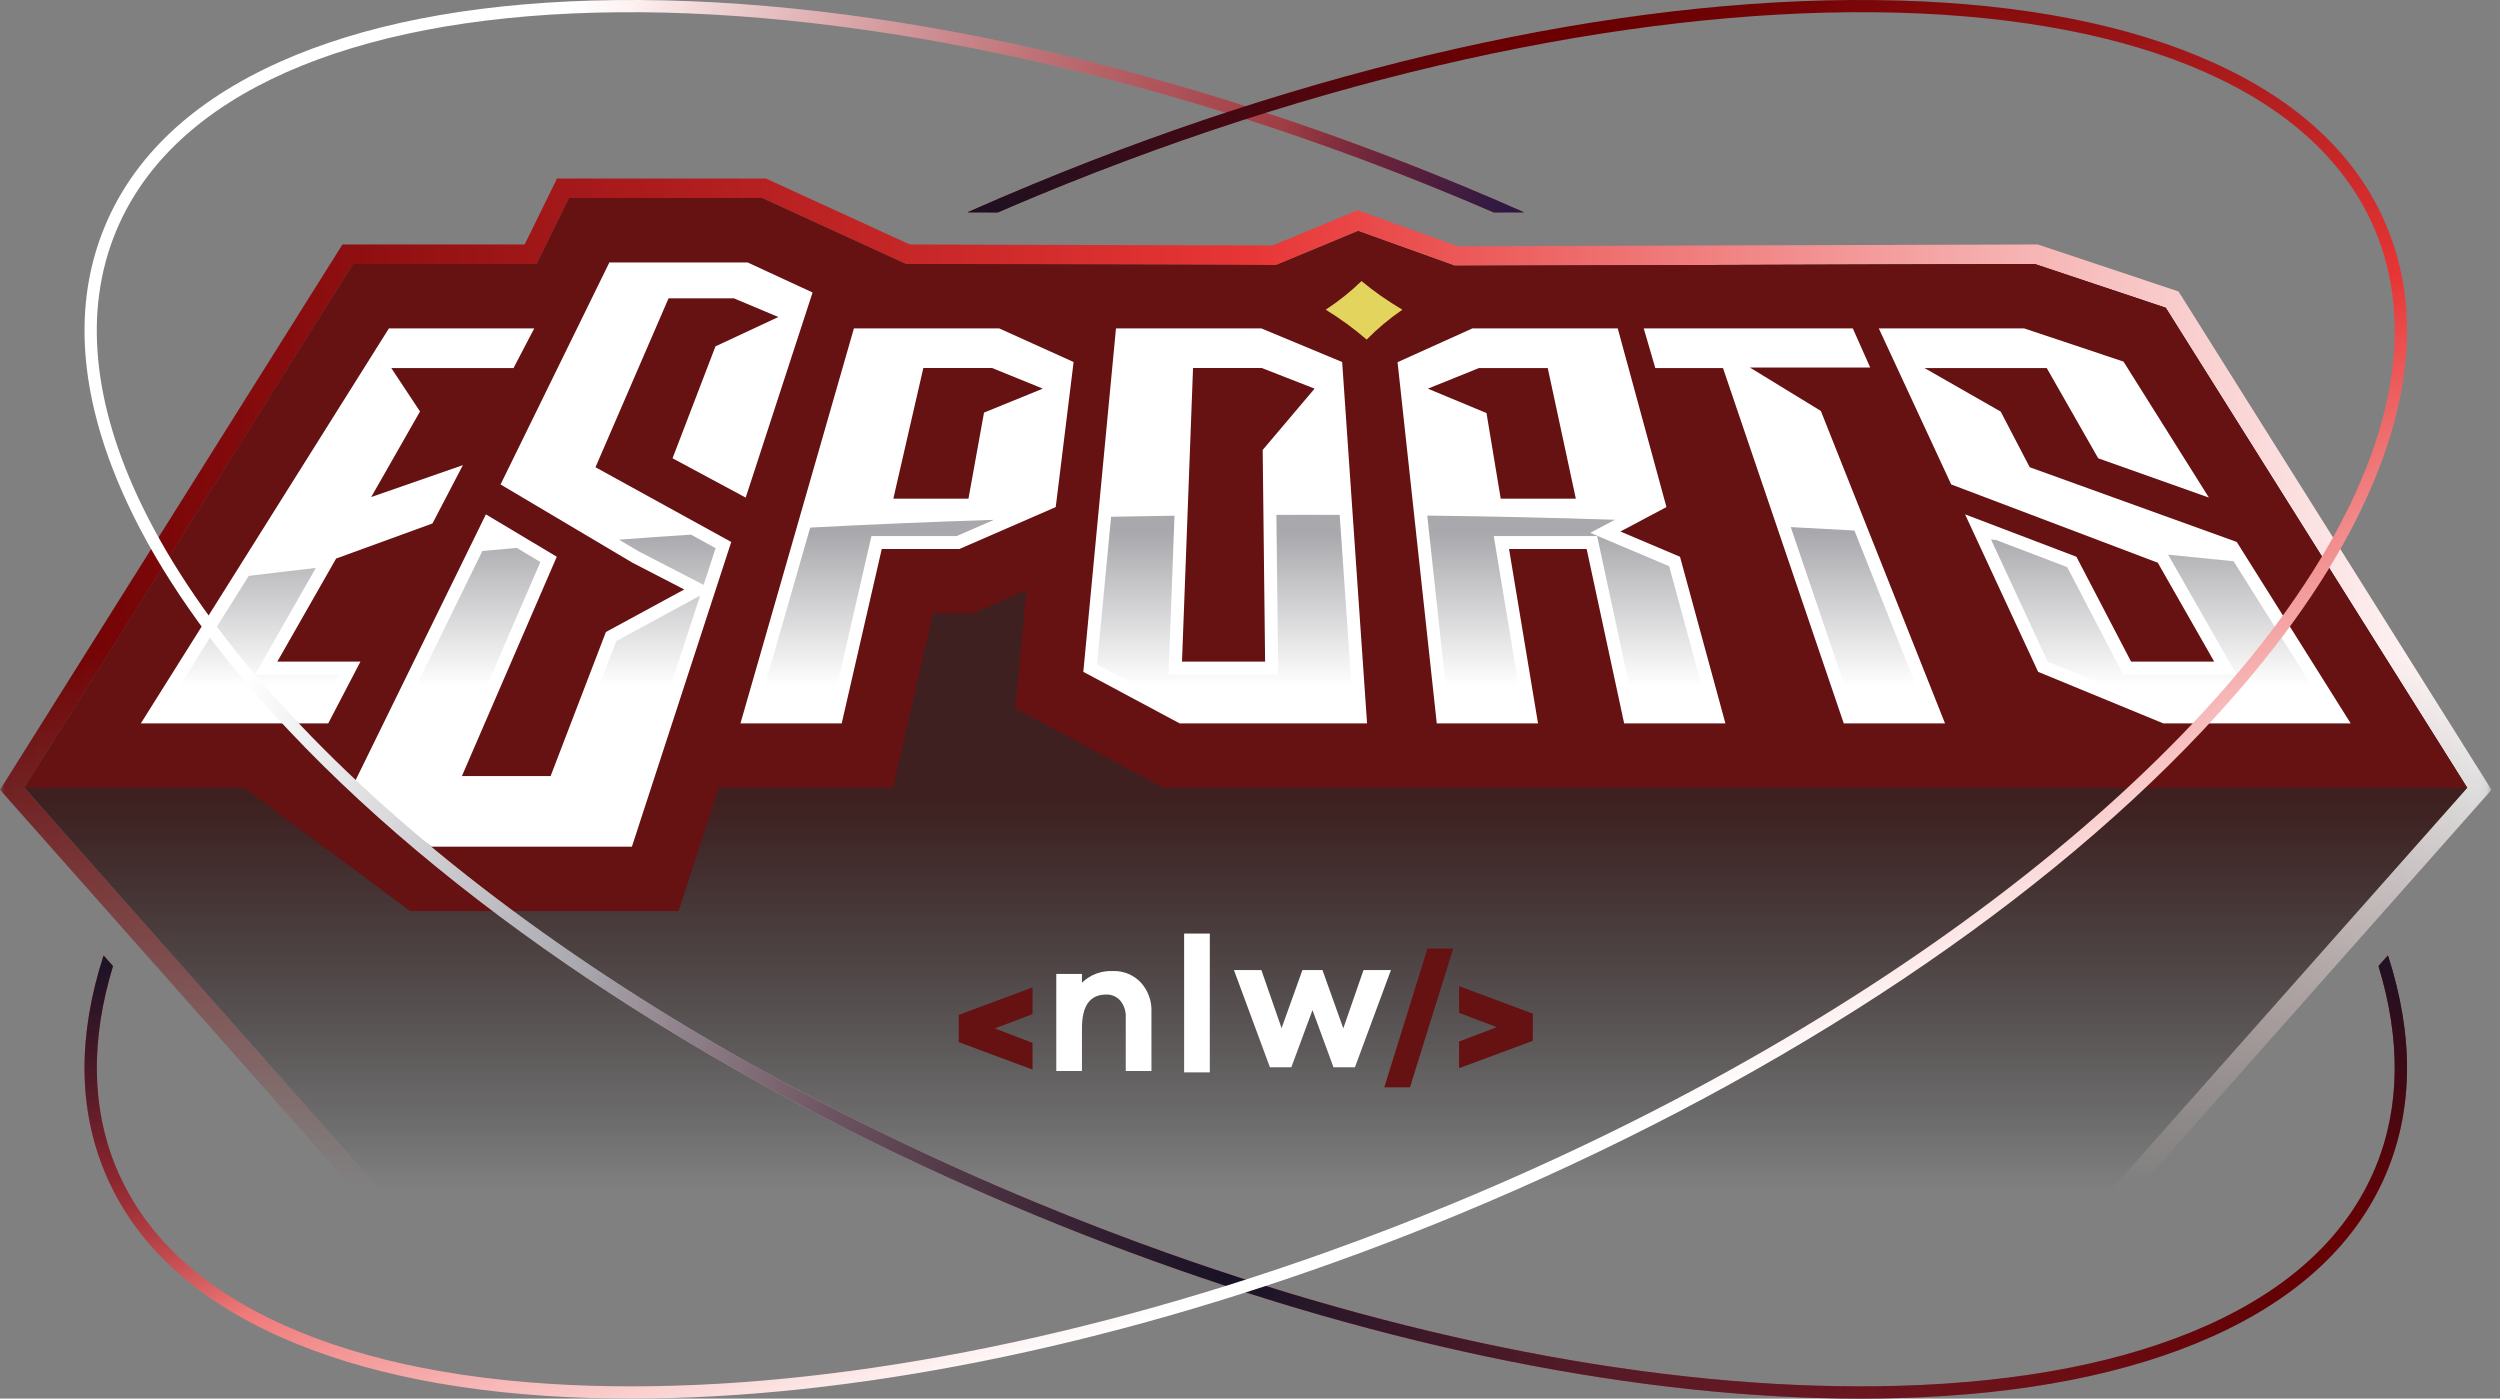 <svg width="286" height="160" viewBox="0 0 286 160" fill="none" xmlns="http://www.w3.org/2000/svg">
<rect x="0" y="0" width="286" height="160" fill="#808080" stroke="none"/>
<g clip-path="url(#clip0_4_179)">
<mask id="mask0_4_179" style="mask-type:alpha" maskUnits="userSpaceOnUse" x="0" y="17" width="285" height="125">
<rect y="17.052" width="284.938" height="124.058" fill="url(#paint0_linear_4_179)"/>
</mask>
<g mask="url(#mask0_4_179)">
<path d="M249.225 33.345L233.12 27.965L166.793 28.173L155.312 24.048L145.597 28.084L104.085 27.97L87.636 20.428H63.719L60.02 27.968H39.175L0 90.352L43.608 139.575H241.423L285.031 90.352L249.223 33.343L249.225 33.345ZM240.418 137.344H44.614L2.783 90.125L40.413 30.199H61.416L65.113 22.659H87.149L103.593 30.199L146.04 30.315L155.369 26.438L166.406 30.404L232.759 30.197L247.757 35.206L282.249 90.12L240.418 137.339V137.344Z" fill="url(#paint1_linear_4_179)"/>
</g>
<path d="M282.251 90.125L240.418 137.341H44.614L2.783 90.125L40.413 30.199H61.416L65.113 22.659H87.149L103.596 30.199L146.04 30.317L155.369 26.44L166.405 30.407L232.759 30.199L247.757 35.211L282.251 90.125Z" fill="url(#paint2_linear_4_179)"/>
<path d="M282.246 90.125L247.759 35.211L232.756 30.201L166.407 30.404L155.371 26.438L146.037 30.315L103.593 30.201L87.149 22.661H65.115L61.418 30.201H40.417L2.785 90.125H27.95L46.916 104.223H77.634L82.233 90.125H102.159L106.739 70.177H111.283L117.422 67.503L116.134 81.04L133.107 90.125H282.246Z" fill="#661112"/>
<path d="M16.11 82.758H37.548L41.233 75.69H31.726L38.453 63.897L49.475 59.884L52.957 53.211L42.466 56.861L48.049 47.073L44.76 42.103H50.886H58.749L61.115 37.568H44.49L16.11 82.758Z" fill="white"/>
<path d="M69.71 30.026L57.264 55.42L72.354 64.376L78.275 67.436L69.314 72.302L62.99 88.783H52.841L63.695 63.692L55.586 58.843L40.257 90.117L49.349 96.856H72.29L83.655 62.002L68.123 53.453L76.483 34.128H83.957L89.042 36.266L81.849 39.624L76.938 52.428L85.308 56.925L92.959 33.461L85.531 30.026H69.71Z" fill="white"/>
<path d="M97.687 37.568L84.708 82.757H96.291L100.872 62.809H109.749L120.776 58.008L122.82 41.416L114.309 37.568H97.684H97.687ZM112.571 47.203L110.792 57.051H102.197L105.63 42.1H113.493L119.296 44.46L112.571 47.201V47.203Z" fill="white"/>
<path d="M127.668 37.568L123.932 76.859L134.954 82.757H156.392L153.543 41.416L144.295 37.568H127.671H127.668ZM144.451 51.471L144.728 75.687H135.221L136.483 42.1H144.347L150.389 44.46L144.453 51.471H144.451Z" fill="white"/>
<path d="M159.881 41.433L164.367 82.757H175.95L172.636 62.809H181.513L185.803 82.757H197.388L192.191 63.692L185.373 60.805L190.641 58.008L185.069 37.568H168.444L159.881 41.433ZM180.277 57.051H171.682L170.056 47.255L163.349 44.463L169.198 42.103H177.062L180.277 57.054V57.051Z" fill="white"/>
<path d="M189.366 42.103H197.109L210.925 82.757H222.511L208.306 47.013L200.193 42.048H213.953L211.961 37.568H188.044L189.366 42.103Z" fill="white"/>
<path d="M252.7 56.925L242.926 41.364L231.558 37.568H214.934L223.217 55.42L246.85 64.376L253.305 75.69H243.796L237.541 63.692L224.804 58.843L233.162 76.859L247.483 82.757H268.921L255.885 62.001L232.2 53.453L228.882 47.087L220.16 42.103H234.145L240.034 52.428L252.7 56.925Z" fill="white"/>
<path d="M155.759 32.153C154.545 33.337 153.171 34.434 151.661 35.43C153.312 36.436 154.881 37.583 156.347 38.85C157.59 37.583 158.959 36.436 160.432 35.43C158.746 34.434 157.179 33.337 155.759 32.153Z" fill="#E2D45C"/>
<path d="M29.174 77.172L36.13 64.974C33.55 65.268 30.992 65.57 28.457 65.884L18.792 81.275H36.649L38.787 77.172H29.174Z" fill="url(#paint3_linear_4_179)"/>
<path d="M79.051 61.161C76.288 61.341 73.543 61.534 70.815 61.739L73.073 63.079L80.495 66.912L81.864 62.708L79.051 61.161ZM70.501 73.342L64.011 90.265H50.585L61.819 64.297L59.116 62.681C57.801 62.794 56.489 62.91 55.184 63.032L42.133 89.66L49.839 95.373H71.213L80.094 68.135L70.501 73.342Z" fill="url(#paint4_linear_4_179)"/>
<path d="M113.711 59.468L109.444 61.326H99.694L95.113 81.275H86.678L92.686 60.355C99.6 59.992 106.611 59.695 113.711 59.468Z" fill="url(#paint5_linear_4_179)"/>
<path d="M154.803 81.275H135.327L125.501 76.018L127.11 59.117C129.519 59.068 131.936 59.028 134.363 58.996L133.681 77.172H146.228L146.02 58.9C147.13 58.897 148.242 58.895 149.356 58.895C150.661 58.895 151.963 58.897 153.261 58.902L154.803 81.275Z" fill="url(#paint6_linear_4_179)"/>
<path d="M195.448 81.275H187.001L182.711 61.327H170.886L174.2 81.275H165.696L163.277 58.981C170.513 59.07 177.672 59.231 184.745 59.458L181.925 60.956L190.95 64.776L195.448 81.275Z" fill="url(#paint7_linear_4_179)"/>
<path d="M212.147 60.694C209.73 60.553 207.301 60.419 204.859 60.296L211.989 81.275H220.327L212.147 60.694Z" fill="url(#paint8_linear_4_179)"/>
<path d="M255.52 64.206C253.042 63.946 250.546 63.694 248.03 63.452L255.859 77.173H242.897L236.487 64.878L228.324 61.769C228.141 61.754 227.961 61.742 227.778 61.73L234.265 75.71L247.775 81.275H266.241L255.52 64.206Z" fill="url(#paint9_linear_4_179)"/>
<path fill-rule="evenodd" clip-rule="evenodd" d="M118.122 116.011V112.962L109.698 116.095H109.68V119.224H109.698L118.122 122.358V119.303L113.805 117.652L118.122 116.011Z" fill="#661112"/>
<path fill-rule="evenodd" clip-rule="evenodd" d="M166.92 122.2V119.15L171.235 117.509L166.92 115.868V112.819L175.333 115.95H175.352V119.081H175.333L166.92 122.197V122.2ZM163.307 108.511L158.36 124.392H161.298L166.246 108.511H163.307Z" fill="#661112"/>
<path fill-rule="evenodd" clip-rule="evenodd" d="M130.501 112.386C131.337 113.305 131.776 114.516 131.725 115.757V122.521H128.786V116.377C128.821 115.693 128.601 115.02 128.173 114.487C127.766 114.012 127.163 113.75 126.537 113.777C124.699 113.777 123.777 115.053 123.777 117.605V122.523H120.839V111.417H123.777V112.421C124.709 111.514 125.974 111.032 127.274 111.086C128.485 111.034 129.661 111.509 130.499 112.386H130.501Z" fill="white"/>
<path fill-rule="evenodd" clip-rule="evenodd" d="M135.464 106.799V122.679H138.402V106.799H135.464Z" fill="white"/>
<path fill-rule="evenodd" clip-rule="evenodd" d="M155.003 122.098H152.552L150.15 115.557L147.726 122.098H145.279L141.162 110.972H144.3L146.613 117.625L148.998 110.972H151.289L153.674 117.647L155.987 110.972H159.126L155.003 122.098Z" fill="white"/>
<path d="M11.979 25.929C15.305 17.895 22.022 11.563 31.937 7.112C41.436 2.847 53.474 0.475 67.711 0.064C96.897 -0.778 132.129 6.69 166.913 21.1C169.413 22.135 171.892 23.198 174.344 24.288L170.876 24.298C169.389 23.653 167.889 23.018 166.376 22.392C95.112 -7.125 26.428 -5.298 13.271 26.465C9.46 35.663 10.718 46.376 16.16 57.675C29.502 85.397 68.022 116.637 118.654 137.608C123.552 139.637 128.455 141.525 133.35 143.272C163.052 153.879 192.389 159.254 217.279 158.535C231.334 158.129 243.188 155.799 252.52 151.61C262.101 147.31 268.573 141.228 271.759 133.535C274.633 126.593 274.623 118.789 272.105 110.52L273.18 109.307C276.13 118.421 276.091 126.742 273.054 134.072C269.725 142.106 263.01 148.437 253.093 152.888C243.594 157.153 231.559 159.526 217.322 159.936C215.834 159.978 214.331 160 212.814 160C187.723 160 158.579 154.151 129.258 143.272C125.543 141.896 121.829 140.438 118.117 138.9C83.334 124.493 53.14 104.864 33.098 83.628C25.217 75.278 19.247 67.038 15.29 59.059C14.336 57.138 13.501 55.236 12.784 53.35C8.922 43.191 8.65 33.965 11.979 25.929Z" fill="url(#paint10_linear_4_179)"/>
<path d="M11.979 25.929C15.305 17.895 22.022 11.563 31.937 7.112C41.436 2.847 53.474 0.475 67.711 0.064C96.897 -0.778 132.129 6.69 166.913 21.1C169.413 22.135 171.892 23.198 174.344 24.288L170.876 24.298C169.389 23.653 167.889 23.018 166.376 22.392C95.112 -7.125 26.428 -5.298 13.271 26.465C9.46 35.663 10.718 46.376 16.16 57.675C29.502 85.397 68.022 116.637 118.654 137.608C123.552 139.637 128.455 141.525 133.35 143.272C163.052 153.879 192.389 159.254 217.279 158.535C231.334 158.129 243.188 155.799 252.52 151.61C262.101 147.31 268.573 141.228 271.759 133.535C274.633 126.593 274.623 118.789 272.105 110.52L273.18 109.307C276.13 118.421 276.091 126.742 273.054 134.072C269.725 142.106 263.01 148.437 253.093 152.888C243.594 157.153 231.559 159.526 217.322 159.936C215.834 159.978 214.331 160 212.814 160C187.723 160 158.579 154.151 129.258 143.272C125.543 141.896 121.829 140.438 118.117 138.9C83.334 124.493 53.14 104.864 33.098 83.628C25.217 75.278 19.247 67.038 15.29 59.059C14.336 57.138 13.501 55.236 12.784 53.35C8.922 43.191 8.65 33.965 11.979 25.929Z" fill="url(#paint11_radial_4_179)"/>
<path d="M11.979 25.929C15.305 17.895 22.022 11.563 31.937 7.112C41.436 2.847 53.474 0.475 67.711 0.064C96.897 -0.778 132.129 6.69 166.913 21.1C169.413 22.135 171.892 23.198 174.344 24.288L170.876 24.298C169.389 23.653 167.889 23.018 166.376 22.392C95.112 -7.125 26.428 -5.298 13.271 26.465C9.46 35.663 10.718 46.376 16.16 57.675C29.502 85.397 68.022 116.637 118.654 137.608C123.552 139.637 128.455 141.525 133.35 143.272C163.052 153.879 192.389 159.254 217.279 158.535C231.334 158.129 243.188 155.799 252.52 151.61C262.101 147.31 268.573 141.228 271.759 133.535C274.633 126.593 274.623 118.789 272.105 110.52L273.18 109.307C276.13 118.421 276.091 126.742 273.054 134.072C269.725 142.106 263.01 148.437 253.093 152.888C243.594 157.153 231.559 159.526 217.322 159.936C215.834 159.978 214.331 160 212.814 160C187.723 160 158.579 154.151 129.258 143.272C125.543 141.896 121.829 140.438 118.117 138.9C83.334 124.493 53.14 104.864 33.098 83.628C25.217 75.278 19.247 67.038 15.29 59.059C14.336 57.138 13.501 55.236 12.784 53.35C8.922 43.191 8.65 33.965 11.979 25.929Z" fill="url(#paint12_radial_4_179)"/>
<path d="M11.979 25.929C15.305 17.895 22.022 11.563 31.937 7.112C41.436 2.847 53.474 0.475 67.711 0.064C96.897 -0.778 132.129 6.69 166.913 21.1C169.413 22.135 171.892 23.198 174.344 24.288L170.876 24.298C169.389 23.653 167.889 23.018 166.376 22.392C95.112 -7.125 26.428 -5.298 13.271 26.465C9.46 35.663 10.718 46.376 16.16 57.675C29.502 85.397 68.022 116.637 118.654 137.608C123.552 139.637 128.455 141.525 133.35 143.272C163.052 153.879 192.389 159.254 217.279 158.535C231.334 158.129 243.188 155.799 252.52 151.61C262.101 147.31 268.573 141.228 271.759 133.535C274.633 126.593 274.623 118.789 272.105 110.52L273.18 109.307C276.13 118.421 276.091 126.742 273.054 134.072C269.725 142.106 263.01 148.437 253.093 152.888C243.594 157.153 231.559 159.526 217.322 159.936C215.834 159.978 214.331 160 212.814 160C187.723 160 158.579 154.151 129.258 143.272C125.543 141.896 121.829 140.438 118.117 138.9C83.334 124.493 53.14 104.864 33.098 83.628C25.217 75.278 19.247 67.038 15.29 59.059C14.336 57.138 13.501 55.236 12.784 53.35C8.922 43.191 8.65 33.965 11.979 25.929Z" fill="url(#paint13_radial_4_179)"/>
<path d="M273.053 25.929C269.727 17.895 263.01 11.563 253.095 7.112C243.596 2.847 231.558 0.475 217.321 0.064C188.136 -0.778 152.903 6.69 118.12 21.1C115.619 22.135 113.14 23.198 110.688 24.288L114.156 24.298C115.643 23.653 117.143 23.018 118.656 22.392C189.92 -7.125 258.604 -5.298 271.761 26.465C275.572 35.663 274.314 46.376 268.872 57.675C255.53 85.397 217.01 116.637 166.379 137.608C161.48 139.637 156.577 141.525 151.682 143.272C121.98 153.879 92.643 159.254 67.753 158.535C53.699 158.129 41.844 155.799 32.512 151.61C22.931 147.31 16.459 141.228 13.273 133.535C10.399 126.593 10.409 118.789 12.927 110.52L11.852 109.307C8.902 118.421 8.941 126.742 11.979 134.072C15.307 142.106 22.022 148.437 31.939 152.888C41.438 157.153 53.474 159.526 67.711 159.936C69.198 159.978 70.701 160 72.218 160C97.309 160 126.453 154.151 155.774 143.272C159.489 141.896 163.203 140.438 166.915 138.9C201.698 124.493 231.892 104.864 251.934 83.628C259.815 75.278 265.785 67.038 269.742 59.059C270.696 57.138 271.531 55.236 272.248 53.35C276.11 43.191 276.382 33.965 273.053 25.929Z" fill="url(#paint14_linear_4_179)"/>
<path d="M273.053 25.929C269.727 17.895 263.01 11.563 253.095 7.112C243.596 2.847 231.558 0.475 217.321 0.064C188.136 -0.778 152.903 6.69 118.12 21.1C115.619 22.135 113.14 23.198 110.688 24.288L114.156 24.298C115.643 23.653 117.143 23.018 118.656 22.392C189.92 -7.125 258.604 -5.298 271.761 26.465C275.572 35.663 274.314 46.376 268.872 57.675C255.53 85.397 217.01 116.637 166.379 137.608C161.48 139.637 156.577 141.525 151.682 143.272C121.98 153.879 92.643 159.254 67.753 158.535C53.699 158.129 41.844 155.799 32.512 151.61C22.931 147.31 16.459 141.228 13.273 133.535C10.399 126.593 10.409 118.789 12.927 110.52L11.852 109.307C8.902 118.421 8.941 126.742 11.979 134.072C15.307 142.106 22.022 148.437 31.939 152.888C41.438 157.153 53.474 159.526 67.711 159.936C69.198 159.978 70.701 160 72.218 160C97.309 160 126.453 154.151 155.774 143.272C159.489 141.896 163.203 140.438 166.915 138.9C201.698 124.493 231.892 104.864 251.934 83.628C259.815 75.278 265.785 67.038 269.742 59.059C270.696 57.138 271.531 55.236 272.248 53.35C276.11 43.191 276.382 33.965 273.053 25.929Z" fill="url(#paint15_radial_4_179)"/>
<path d="M273.053 25.929C269.727 17.895 263.01 11.563 253.095 7.112C243.596 2.847 231.558 0.475 217.321 0.064C188.136 -0.778 152.903 6.69 118.12 21.1C115.619 22.135 113.14 23.198 110.688 24.288L114.156 24.298C115.643 23.653 117.143 23.018 118.656 22.392C189.92 -7.125 258.604 -5.298 271.761 26.465C275.572 35.663 274.314 46.376 268.872 57.675C255.53 85.397 217.01 116.637 166.379 137.608C161.48 139.637 156.577 141.525 151.682 143.272C121.98 153.879 92.643 159.254 67.753 158.535C53.699 158.129 41.844 155.799 32.512 151.61C22.931 147.31 16.459 141.228 13.273 133.535C10.399 126.593 10.409 118.789 12.927 110.52L11.852 109.307C8.902 118.421 8.941 126.742 11.979 134.072C15.307 142.106 22.022 148.437 31.939 152.888C41.438 157.153 53.474 159.526 67.711 159.936C69.198 159.978 70.701 160 72.218 160C97.309 160 126.453 154.151 155.774 143.272C159.489 141.896 163.203 140.438 166.915 138.9C201.698 124.493 231.892 104.864 251.934 83.628C259.815 75.278 265.785 67.038 269.742 59.059C270.696 57.138 271.531 55.236 272.248 53.35C276.11 43.191 276.382 33.965 273.053 25.929Z" fill="url(#paint16_radial_4_179)"/>
</g>
<defs>
<linearGradient id="paint0_linear_4_179" x1="142.469" y1="74.756" x2="142.469" y2="135.549" gradientUnits="userSpaceOnUse">
<stop stop-color="#D9D9D9"/>
<stop offset="1" stop-color="#D9D9D9" stop-opacity="0"/>
</linearGradient>
<linearGradient id="paint1_linear_4_179" x1="0" y1="80" x2="285.034" y2="80" gradientUnits="userSpaceOnUse">
<stop stop-color="#6B0002"/>
<stop offset="0.5" stop-color="#E83535"/>
<stop offset="1" stop-color="white"/>
</linearGradient>
<linearGradient id="paint2_linear_4_179" x1="142.516" y1="91.912" x2="142.516" y2="136.167" gradientUnits="userSpaceOnUse">
<stop stop-color="#3E2020"/>
<stop offset="1" stop-color="#121214" stop-opacity="0"/>
</linearGradient>
<linearGradient id="paint3_linear_4_179" x1="28.791" y1="61.015" x2="28.791" y2="78.455" gradientUnits="userSpaceOnUse">
<stop stop-color="#A9A9AD"/>
<stop offset="1" stop-color="#A9A9AD" stop-opacity="0"/>
</linearGradient>
<linearGradient id="paint4_linear_4_179" x1="62" y1="61.015" x2="62" y2="78.455" gradientUnits="userSpaceOnUse">
<stop stop-color="#A9A9AD"/>
<stop offset="1" stop-color="#A9A9AD" stop-opacity="0"/>
</linearGradient>
<linearGradient id="paint5_linear_4_179" x1="100.196" y1="61.015" x2="100.196" y2="78.455" gradientUnits="userSpaceOnUse">
<stop stop-color="#A9A9AD"/>
<stop offset="1" stop-color="#A9A9AD" stop-opacity="0"/>
</linearGradient>
<linearGradient id="paint6_linear_4_179" x1="140.153" y1="61.015" x2="140.153" y2="78.455" gradientUnits="userSpaceOnUse">
<stop stop-color="#A9A9AD"/>
<stop offset="1" stop-color="#A9A9AD" stop-opacity="0"/>
</linearGradient>
<linearGradient id="paint7_linear_4_179" x1="179.363" y1="61.015" x2="179.363" y2="78.455" gradientUnits="userSpaceOnUse">
<stop stop-color="#A9A9AD"/>
<stop offset="1" stop-color="#A9A9AD" stop-opacity="0"/>
</linearGradient>
<linearGradient id="paint8_linear_4_179" x1="212.594" y1="61.015" x2="212.594" y2="78.455" gradientUnits="userSpaceOnUse">
<stop stop-color="#A9A9AD"/>
<stop offset="1" stop-color="#A9A9AD" stop-opacity="0"/>
</linearGradient>
<linearGradient id="paint9_linear_4_179" x1="247.009" y1="61.015" x2="247.009" y2="78.455" gradientUnits="userSpaceOnUse">
<stop stop-color="#A9A9AD"/>
<stop offset="1" stop-color="#A9A9AD" stop-opacity="0"/>
</linearGradient>
<linearGradient id="paint10_linear_4_179" x1="258.619" y1="114.544" x2="66.107" y2="115.532" gradientUnits="userSpaceOnUse">
<stop stop-color="#6B0002"/>
<stop offset="0.5" stop-color="#E83535"/>
<stop offset="1" stop-color="white"/>
</linearGradient>
<radialGradient id="paint11_radial_4_179" cx="0" cy="0" r="1" gradientUnits="userSpaceOnUse" gradientTransform="translate(140.758 146.212) rotate(15.761) scale(129.411 214.897)">
<stop stop-color="#171226"/>
<stop offset="1" stop-color="#171226" stop-opacity="0"/>
</radialGradient>
<radialGradient id="paint12_radial_4_179" cx="0" cy="0" r="1" gradientUnits="userSpaceOnUse" gradientTransform="translate(173.94 25) rotate(-157.036) scale(29.126 48.367)">
<stop stop-color="#261945"/>
<stop offset="1" stop-color="#261945" stop-opacity="0"/>
</radialGradient>
<radialGradient id="paint13_radial_4_179" cx="0" cy="0" r="1" gradientUnits="userSpaceOnUse" gradientTransform="translate(273.485 107.273) rotate(76.729) scale(33.002 54.803)">
<stop stop-color="#191326"/>
<stop offset="1" stop-color="#191326" stop-opacity="0"/>
</radialGradient>
<linearGradient id="paint14_linear_4_179" x1="149.849" y1="17.727" x2="192.879" y2="126.818" gradientUnits="userSpaceOnUse">
<stop stop-color="#6B0002"/>
<stop offset="0.5" stop-color="#E83535"/>
<stop offset="1" stop-color="white"/>
</linearGradient>
<radialGradient id="paint15_radial_4_179" cx="0" cy="0" r="1" gradientUnits="userSpaceOnUse" gradientTransform="translate(108.03 27.424) rotate(-19.352) scale(65.841 109.335)">
<stop stop-color="#171225"/>
<stop offset="1" stop-color="#171225" stop-opacity="0"/>
</radialGradient>
<radialGradient id="paint16_radial_4_179" cx="0" cy="0" r="1" gradientUnits="userSpaceOnUse" gradientTransform="translate(11.97 108.788) rotate(67.471) scale(44.289 73.546)">
<stop stop-color="#191327"/>
<stop offset="1" stop-color="#191327" stop-opacity="0"/>
</radialGradient>
<clipPath id="clip0_4_179">
<rect width="285.034" height="160" fill="white"/>
</clipPath>
</defs>
</svg>
